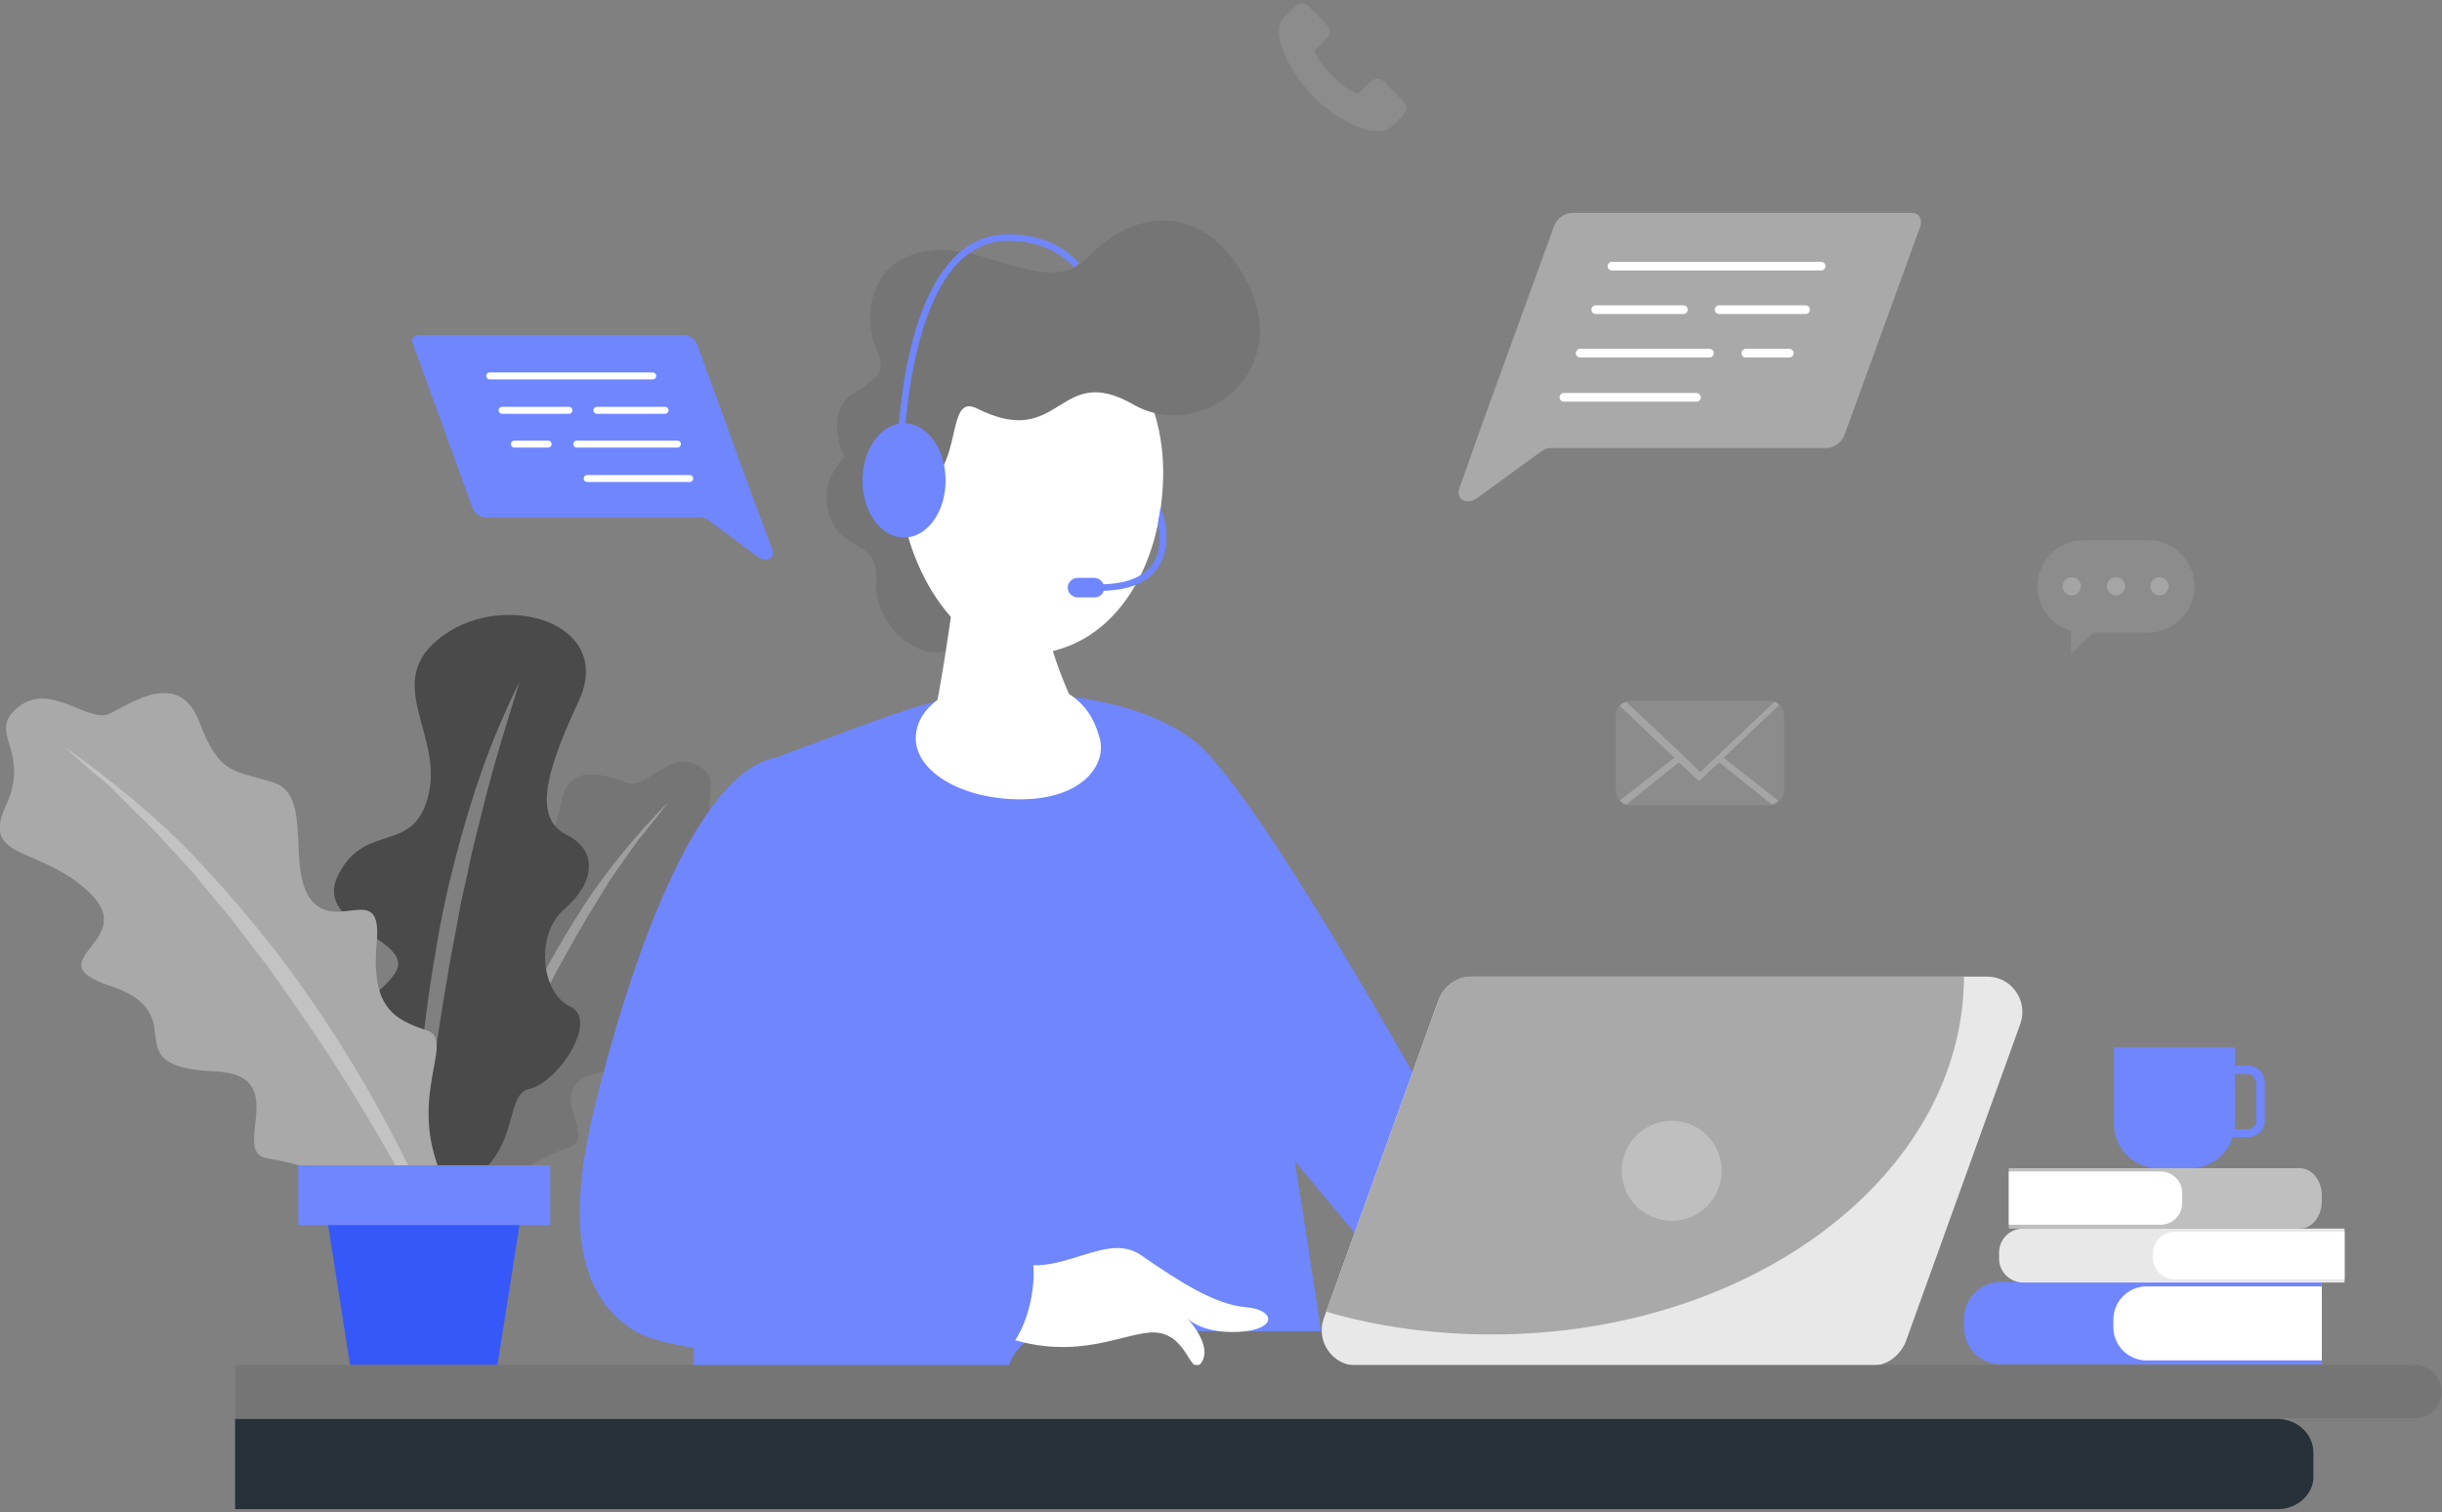 <svg width="704" height="436" viewBox="0 0 704 436" fill="none" xmlns="http://www.w3.org/2000/svg">
<rect x="0" y="0" width="704" height="436" fill="#808080" stroke="none"/>
<g clip-path="url(#clip0_180_5228)">
<path d="M669.361 369.566H576.868C570.876 369.566 566.195 374.434 566.195 380.238V382.672C566.195 388.664 571.063 393.344 576.868 393.344H669.361V369.566Z" fill="#6F86FF"/>
<path d="M669.362 370.876H618.809C613.566 370.876 609.26 375.183 609.26 380.425V382.672C609.26 387.914 613.566 392.221 618.809 392.221H669.362V370.876Z" fill="white"/>
<path d="M675.915 354.213H583.234C579.302 354.213 576.307 357.396 576.307 361.14V362.825C576.307 366.757 579.49 369.753 583.234 369.753H675.915V354.213Z" fill="#E8E8E8"/>
<path d="M675.916 355.149H626.86C623.49 355.149 620.682 357.957 620.682 361.328V362.638C620.682 366.009 623.49 368.817 626.86 368.817H675.916V355.149Z" fill="white"/>
<path d="M579.115 336.8H662.996C666.554 336.8 669.362 340.357 669.362 344.664V346.349C669.362 350.655 666.554 354.213 662.996 354.213H579.115V336.8Z" fill="#BFBFBF"/>
<path d="M579.115 337.736H622.928C626.298 337.736 629.107 340.545 629.107 343.915V346.911C629.107 350.281 626.298 353.089 622.928 353.089H579.115V337.736Z" fill="white"/>
<path d="M137.243 351.217C142.672 340.732 156.153 333.43 164.392 330.621C172.63 327.813 155.404 313.208 172.443 309.276C195.847 304.034 174.128 295.983 192.289 286.059C208.017 277.447 183.864 277.447 192.851 264.902C201.651 252.357 216.068 253.293 208.017 242.059C199.966 230.825 209.515 225.208 201.277 220.715C193.038 216.221 186.485 227.268 181.243 225.77C176.187 224.272 164.017 218.655 161.77 231.387C159.336 243.932 156.153 243.37 147.728 247.864C139.302 252.357 148.477 267.523 144.17 275.574C139.677 283.625 127.694 274.076 131.438 287.37C135.37 301.6 130.877 305.157 123.949 308.902C117.021 312.834 135.932 325.94 123.013 351.591L137.243 351.217Z" fill="#757575"/>
<g opacity="0.3">
<path d="M126.57 369.566C128.443 356.834 131.626 344.102 135.558 331.745C139.302 319.387 144.17 307.217 149.413 295.421C154.655 283.625 161.209 272.204 168.136 261.345C175.251 250.485 183.677 240.374 192.664 231.2C190.792 233.821 188.732 236.255 186.672 238.877C185.736 240.187 184.613 241.311 183.677 242.621L180.868 246.553C178.996 249.174 177.124 251.796 175.438 254.417L170.383 262.655L169.072 264.715L167.949 266.774L165.515 270.894C164.017 273.702 162.332 276.511 160.834 279.319L156.341 287.932L152.221 296.732C146.792 308.34 142.111 320.323 137.804 332.494C135.745 338.485 133.498 344.664 131.626 350.842C129.941 357.208 128.255 363.387 126.57 369.566Z" fill="white"/>
</g>
<path d="M108.221 339.234C108.221 339.234 99.983 323.132 96.8 307.217C93.617 291.302 105.413 291.677 113.464 281.191C121.515 270.706 89.685 267.711 97.549 252.17C105.413 236.63 119.455 246.74 123.574 228.953C127.694 211.166 109.719 196.374 127.694 183.268C145.668 170.162 177.311 179.523 166.825 202.179C156.153 224.834 154.468 236.255 163.455 240.749C172.442 245.243 171.506 254.417 162.894 261.906C154.094 269.396 155.966 286.247 164.391 290.179C172.817 294.111 160.834 312.085 152.596 313.957C144.357 315.83 151.659 335.115 128.63 343.915L108.221 339.234Z" fill="#4A4A4A"/>
<g opacity="0.3">
<path d="M120.017 344.102C119.642 331.557 120.204 318.825 121.328 306.281C122.451 293.736 124.323 281.191 126.57 268.647C128.817 256.289 132 243.932 135.745 231.762C139.489 219.591 144.17 207.796 149.787 196.562C146.042 208.545 142.298 220.527 139.302 232.698C138.928 234.196 138.553 235.693 138.179 237.191L137.055 241.685C136.306 244.681 135.557 247.864 134.996 250.859L132.936 260.034L131.251 269.208C128.817 281.566 126.945 293.923 125.072 306.281C123.013 319.2 121.515 331.557 120.017 344.102Z" fill="white"/>
</g>
<path d="M116.273 353.651C106.911 341.668 88.188 335.676 77.141 333.991C66.094 332.306 84.443 309.838 62.162 308.902C31.456 307.591 56.919 292.613 31.643 284.187C9.736 276.885 40.256 271.455 26.026 257.6C11.983 243.745 -5.804 248.238 1.685 232.323C9.175 216.221 -4.119 211.353 5.243 203.864C14.604 196.374 25.464 208.732 31.643 205.736C37.822 202.74 51.677 192.817 57.481 208.17C63.285 223.523 67.404 222.025 78.826 225.583C90.434 229.14 82.383 250.672 89.873 259.659C97.362 268.647 110.281 253.855 108.596 271.642C106.911 290.366 113.464 293.923 123.2 297.106C132.749 300.476 112.153 321.259 134.247 350.655L116.273 353.651Z" fill="#A9A9A9"/>
<g opacity="0.3">
<path d="M133.872 374.247C130.315 366.757 126.757 359.268 122.825 352.153C119.081 344.851 114.962 337.549 110.843 330.434C102.604 316.204 93.804 302.162 84.255 288.681L77.14 278.57L69.651 268.834C67.217 265.464 64.596 262.468 61.974 259.285L58.042 254.604L56.17 252.17L54.111 249.923L45.685 240.749C42.877 237.753 39.881 234.944 36.885 231.949L32.579 227.642C31.081 226.144 29.583 224.834 27.898 223.523C24.715 220.902 21.719 218.093 18.536 215.285C32.017 224.834 45.123 235.506 56.545 247.489C67.966 259.659 78.638 272.391 88.187 286.059C97.736 299.727 106.349 313.957 114.025 328.749C121.515 343.353 128.443 358.519 133.872 374.247Z" fill="white"/>
</g>
<path d="M100.92 393.532H143.422L150.163 350.655H94.18L100.92 393.532Z" fill="#3758F9"/>
<path d="M85.982 353.185H158.629V335.959H85.982V353.185Z" fill="#6F86FF"/>
<path d="M340.017 211.728C356.306 209.855 448.238 383.609 448.238 383.609H413.974L328.97 281.566C328.97 281.566 305.379 215.847 340.017 211.728Z" fill="#6F86FF"/>
<path d="M288.714 199.557C310.059 199.557 347.88 203.864 354.808 229.328C361.736 254.791 384.578 408.511 384.578 408.511H200.153C200.153 408.511 196.033 228.391 225.991 217.532C252.953 207.796 270.74 199.557 288.714 199.557Z" fill="#6F86FF"/>
<path d="M290.775 393.719H460.784L464.341 383.796H305.005C298.639 383.608 293.022 387.54 290.775 393.719Z" fill="#757575"/>
<path d="M539.796 393.719H391.132C384.204 393.719 379.336 386.791 381.583 380.238L414.724 288.306C416.222 284.374 419.966 281.566 424.273 281.566H572.936C579.864 281.566 584.732 288.494 582.485 295.047L549.345 386.979C547.66 390.911 543.915 393.719 539.796 393.719Z" fill="#E8E8E8"/>
<path d="M424.272 281.566C419.966 281.566 416.221 284.187 414.724 288.306L382.332 378.179C397.124 382.485 413.226 384.732 430.077 384.732C505.158 384.732 566.009 338.672 566.196 281.566H424.272Z" fill="#A9A9A9"/>
<path d="M481.94 351.966C489.903 351.966 496.357 345.511 496.357 337.549C496.357 329.587 489.903 323.132 481.94 323.132C473.978 323.132 467.523 329.587 467.523 337.549C467.523 345.511 473.978 351.966 481.94 351.966Z" fill="#BFBFBF"/>
<path d="M316.987 212.664C319.234 220.528 311.932 230.451 294.145 230.451C277.481 230.451 264 222.587 264 212.851C264 203.115 275.796 196 290.774 196C305.94 196.187 313.991 201.617 316.987 212.664Z" fill="white"/>
<path d="M249.021 127.285C249.021 127.285 235.54 134.775 238.723 147.319C241.906 159.864 253.514 154.621 252.578 167.728C251.642 180.834 268.493 196.562 281.038 182.706C293.77 169.038 278.978 117.362 249.021 127.285Z" fill="#757575"/>
<path d="M276.544 160.238C276.544 160.238 271.114 202.553 268.306 210.042C265.497 217.532 281.412 232.136 304.067 225.208C326.91 218.281 297.701 195.438 302.008 169.787C306.314 143.949 276.544 160.238 276.544 160.238Z" fill="white"/>
<path d="M335.337 136.085C335.337 163.234 320.92 188.698 294.895 188.698C276.171 188.698 259.133 163.047 259.133 136.085C259.133 108.936 271.49 87.03 294.146 87.03C316.988 87.03 335.337 108.936 335.337 136.085Z" fill="white"/>
<path d="M260.629 141.889C279.54 140.579 271.301 112.681 281.599 117.736C306.127 130.094 304.816 104.068 326.723 116.613C345.446 127.472 371.659 108.562 360.612 83.66C349.378 58.757 328.221 58.57 313.242 74.485C302.944 85.532 284.221 70.366 268.306 72.238C249.582 74.485 249.021 92.46 252.578 100.323C255.386 106.877 253.701 108.749 246.212 113.243C235.54 119.421 243.029 143.013 260.629 141.889Z" fill="#757575"/>
<path d="M286.281 360.579C302.196 372.749 317.362 353.838 328.97 361.889C340.579 369.94 350.502 376.119 359.115 376.868C367.915 377.617 368.289 383.421 357.055 383.983C346.009 384.545 342.077 379.864 342.077 379.864C342.077 379.864 349.753 387.728 346.383 392.783C343.013 397.838 342.638 383.421 331.592 384.17C322.604 384.732 307.813 393.532 285.532 383.796C266.06 375.183 281.226 363.762 286.281 360.579Z" fill="white"/>
<path d="M224.307 218.281C242.655 215.285 245.464 249.174 210.077 344.476C210.077 344.476 297.141 356.834 297.89 364.885C298.638 372.936 295.268 387.54 287.03 391.847C278.604 395.966 197.532 392.596 183.115 383.796C168.698 374.996 162.145 356.647 171.507 318.825C181.055 279.881 200.153 222.025 224.307 218.281Z" fill="#6F86FF"/>
<path d="M260.629 154.996C267.247 154.996 272.612 147.619 272.612 138.519C272.612 129.419 267.247 122.042 260.629 122.042C254.011 122.042 248.646 129.419 248.646 138.519C248.646 147.619 254.011 154.996 260.629 154.996Z" fill="#6F86FF"/>
<path d="M311.183 75.983C306.128 70.366 299.2 67.557 290.587 67.557C284.596 67.557 279.353 69.804 275.047 74.298C257.821 91.711 258.383 136.834 258.383 138.706H260.255C260.255 138.332 259.694 92.647 276.357 75.608C280.477 71.489 285.157 69.43 290.587 69.43C298.638 69.43 305.004 72.051 309.685 77.106C310.06 76.545 310.621 76.17 311.183 75.983Z" fill="#6F86FF"/>
<path d="M315.489 172.221H310.621C309.123 172.221 307.812 170.911 307.812 169.413C307.812 167.915 309.123 166.604 310.621 166.604H315.489C316.987 166.604 318.298 167.915 318.298 169.413C318.298 171.098 317.174 172.221 315.489 172.221Z" fill="#6F86FF"/>
<path d="M334.586 146.383C334.399 147.506 334.024 149.379 333.837 150.689C334.586 154.06 334.773 158.741 332.339 162.485C329.718 166.417 324.475 168.477 316.799 168.477V170.349C325.224 170.349 330.841 168.102 333.837 163.609C338.331 156.868 335.335 148.068 334.586 146.383Z" fill="#6F86FF"/>
<path d="M551.217 61.379H453.106C451.047 61.379 448.8 63.064 448.051 65.123L427.83 120.732L424.834 129.157L420.715 140.766C419.592 144.136 422.962 145.821 426.145 143.387L444.119 130.281C445.055 129.532 446.179 129.157 447.115 129.157H526.689C528.749 129.157 530.996 127.472 531.745 125.413L553.651 65.123C554.213 63.064 553.277 61.379 551.217 61.379Z" fill="#A9A9A9"/>
<path d="M464.715 76.732H525.004" stroke="white" stroke-width="2.5" stroke-miterlimit="10" stroke-linecap="round" stroke-linejoin="round"/>
<path d="M495.607 89.277H520.51" stroke="white" stroke-width="2.5" stroke-miterlimit="10" stroke-linecap="round" stroke-linejoin="round"/>
<path d="M460.033 89.277H485.31" stroke="white" stroke-width="2.5" stroke-miterlimit="10" stroke-linecap="round" stroke-linejoin="round"/>
<path d="M503.285 101.821H515.83" stroke="white" stroke-width="2.5" stroke-miterlimit="10" stroke-linecap="round" stroke-linejoin="round"/>
<path d="M455.541 101.821H492.801" stroke="white" stroke-width="2.5" stroke-miterlimit="10" stroke-linecap="round" stroke-linejoin="round"/>
<path d="M450.859 114.553H489.055" stroke="white" stroke-width="2.5" stroke-miterlimit="10" stroke-linecap="round" stroke-linejoin="round"/>
<path d="M120.766 96.579H197.158C198.843 96.579 200.528 97.889 201.089 99.574L216.817 142.825L219.251 149.379L222.621 158.366C223.558 160.987 220.936 162.298 218.315 160.425L204.46 150.128C203.711 149.566 202.775 149.191 202.026 149.191H140.051C138.366 149.191 136.681 147.881 136.119 146.196L119.081 99.2C118.332 97.889 119.268 96.579 120.766 96.579Z" fill="#6F86FF"/>
<path d="M188.171 108.374H141.175" stroke="white" stroke-width="2" stroke-miterlimit="10" stroke-linecap="round" stroke-linejoin="round"/>
<path d="M164.018 118.298H144.732" stroke="white" stroke-width="2" stroke-miterlimit="10" stroke-linecap="round" stroke-linejoin="round"/>
<path d="M191.728 118.298H172.068" stroke="white" stroke-width="2" stroke-miterlimit="10" stroke-linecap="round" stroke-linejoin="round"/>
<path d="M158.026 128.034H148.29" stroke="white" stroke-width="2" stroke-miterlimit="10" stroke-linecap="round" stroke-linejoin="round"/>
<path d="M195.285 128.034H166.264" stroke="white" stroke-width="2" stroke-miterlimit="10" stroke-linecap="round" stroke-linejoin="round"/>
<path d="M198.843 137.957H169.26" stroke="white" stroke-width="2" stroke-miterlimit="10" stroke-linecap="round" stroke-linejoin="round"/>
<g opacity="0.3">
<path d="M587.354 169.038C587.354 161.736 593.345 155.745 600.647 155.745H619.37C626.673 155.745 632.664 161.736 632.664 169.038C632.664 176.34 626.673 182.332 619.37 182.332H603.456L597.09 188.698V181.957C591.473 180.272 587.354 175.217 587.354 169.038Z" fill="#A9A9A9"/>
<path d="M622.555 171.66C624.003 171.66 625.176 170.486 625.176 169.038C625.176 167.591 624.003 166.417 622.555 166.417C621.107 166.417 619.934 167.591 619.934 169.038C619.934 170.486 621.107 171.66 622.555 171.66Z" fill="#FAFAFA"/>
<path d="M610.01 171.66C611.458 171.66 612.631 170.486 612.631 169.038C612.631 167.591 611.458 166.417 610.01 166.417C608.562 166.417 607.389 167.591 607.389 169.038C607.389 170.486 608.562 171.66 610.01 171.66Z" fill="#FAFAFA"/>
<path d="M597.278 171.66C598.725 171.66 599.899 170.486 599.899 169.038C599.899 167.591 598.725 166.417 597.278 166.417C595.83 166.417 594.656 167.591 594.656 169.038C594.656 170.486 595.83 171.66 597.278 171.66Z" fill="#FAFAFA"/>
</g>
<g opacity="0.3">
<path d="M510.025 232.136H470.144C467.71 232.136 465.838 230.264 465.838 227.83V206.298C465.838 203.864 467.71 201.991 470.144 201.991H510.025C512.459 201.991 514.332 203.864 514.332 206.298V227.83C514.332 230.264 512.459 232.136 510.025 232.136Z" fill="#A9A9A9"/>
<path d="M511.523 202.366L490.178 222.587L484.561 217.157L468.833 202.366C468.084 202.553 467.523 202.928 466.961 203.489L482.689 218.468L466.961 230.826C467.523 231.387 468.084 231.762 468.833 231.949L483.999 219.779L489.804 225.209L495.608 219.779L510.774 231.949C511.523 231.762 512.272 231.387 512.646 230.826L496.918 218.468L512.646 203.489C512.833 202.928 512.272 202.553 511.523 202.366Z" fill="#FAFAFA"/>
</g>
<path opacity="0.3" d="M399.182 23.745C397.872 22.434 396.187 22.434 394.876 23.745C393.94 24.681 392.816 25.804 391.88 26.74C391.693 26.928 391.319 27.115 391.131 26.928C390.57 26.553 389.821 26.366 389.259 25.991C386.263 24.119 383.829 21.872 381.77 19.251C380.646 17.94 379.71 16.442 379.148 14.945C378.961 14.57 378.961 14.383 379.336 14.196C380.272 13.259 381.395 12.323 382.331 11.2C383.642 9.889 383.642 8.204 382.331 6.894C381.582 6.145 380.833 5.396 379.897 4.46C379.148 3.711 378.212 2.774 377.463 2.025C376.153 0.715 374.468 0.715 373.157 2.025C372.221 2.962 371.097 4.085 370.161 5.021C369.225 5.957 368.663 7.081 368.663 8.391C368.476 10.451 369.038 12.511 369.787 14.383C371.285 18.315 373.531 21.872 376.34 25.242C380.085 29.736 384.391 33.106 389.633 35.728C391.88 36.851 394.314 37.787 396.936 37.787C398.808 37.974 400.306 37.413 401.616 36.102C402.553 35.166 403.489 34.23 404.425 33.294C405.736 31.983 405.736 30.298 404.425 28.987C402.365 27.115 400.868 25.43 399.182 23.745Z" fill="#A9A9A9"/>
<path d="M631.541 336.8H622.179C615.064 336.8 609.447 330.996 609.447 324.068V301.974H644.273V324.068C644.273 330.996 638.469 336.8 631.541 336.8Z" fill="#6F86FF"/>
<path d="M648.017 327.813H642.774C639.966 327.813 637.906 325.566 637.906 322.945V312.085C637.906 309.277 640.153 307.217 642.774 307.217H648.017C650.825 307.217 652.885 309.464 652.885 312.085V322.945C653.072 325.566 650.825 327.813 648.017 327.813ZM642.774 309.651C641.464 309.651 640.34 310.774 640.34 312.272V323.132C640.34 324.443 641.464 325.566 642.774 325.566H648.017C649.328 325.566 650.451 324.443 650.451 323.132V312.272C650.451 310.962 649.328 309.651 648.017 309.651H642.774Z" fill="#6F86FF"/>
<path d="M696.324 408.885H67.779V393.532H696.137C700.443 393.532 703.813 396.902 703.813 401.208C704.001 405.515 700.443 408.885 696.324 408.885Z" fill="#757575"/>
<path d="M656.63 435.098H67.779V409.072H656.443C662.247 409.072 666.928 413.379 666.928 418.808V425.549C667.115 430.604 662.435 435.098 656.63 435.098Z" fill="#263238"/>
</g>
<defs>
<clipPath id="clip0_180_5228">
<rect width="704" height="434.196" fill="white" transform="translate(0 0.902)"/>
</clipPath>
</defs>
</svg>
